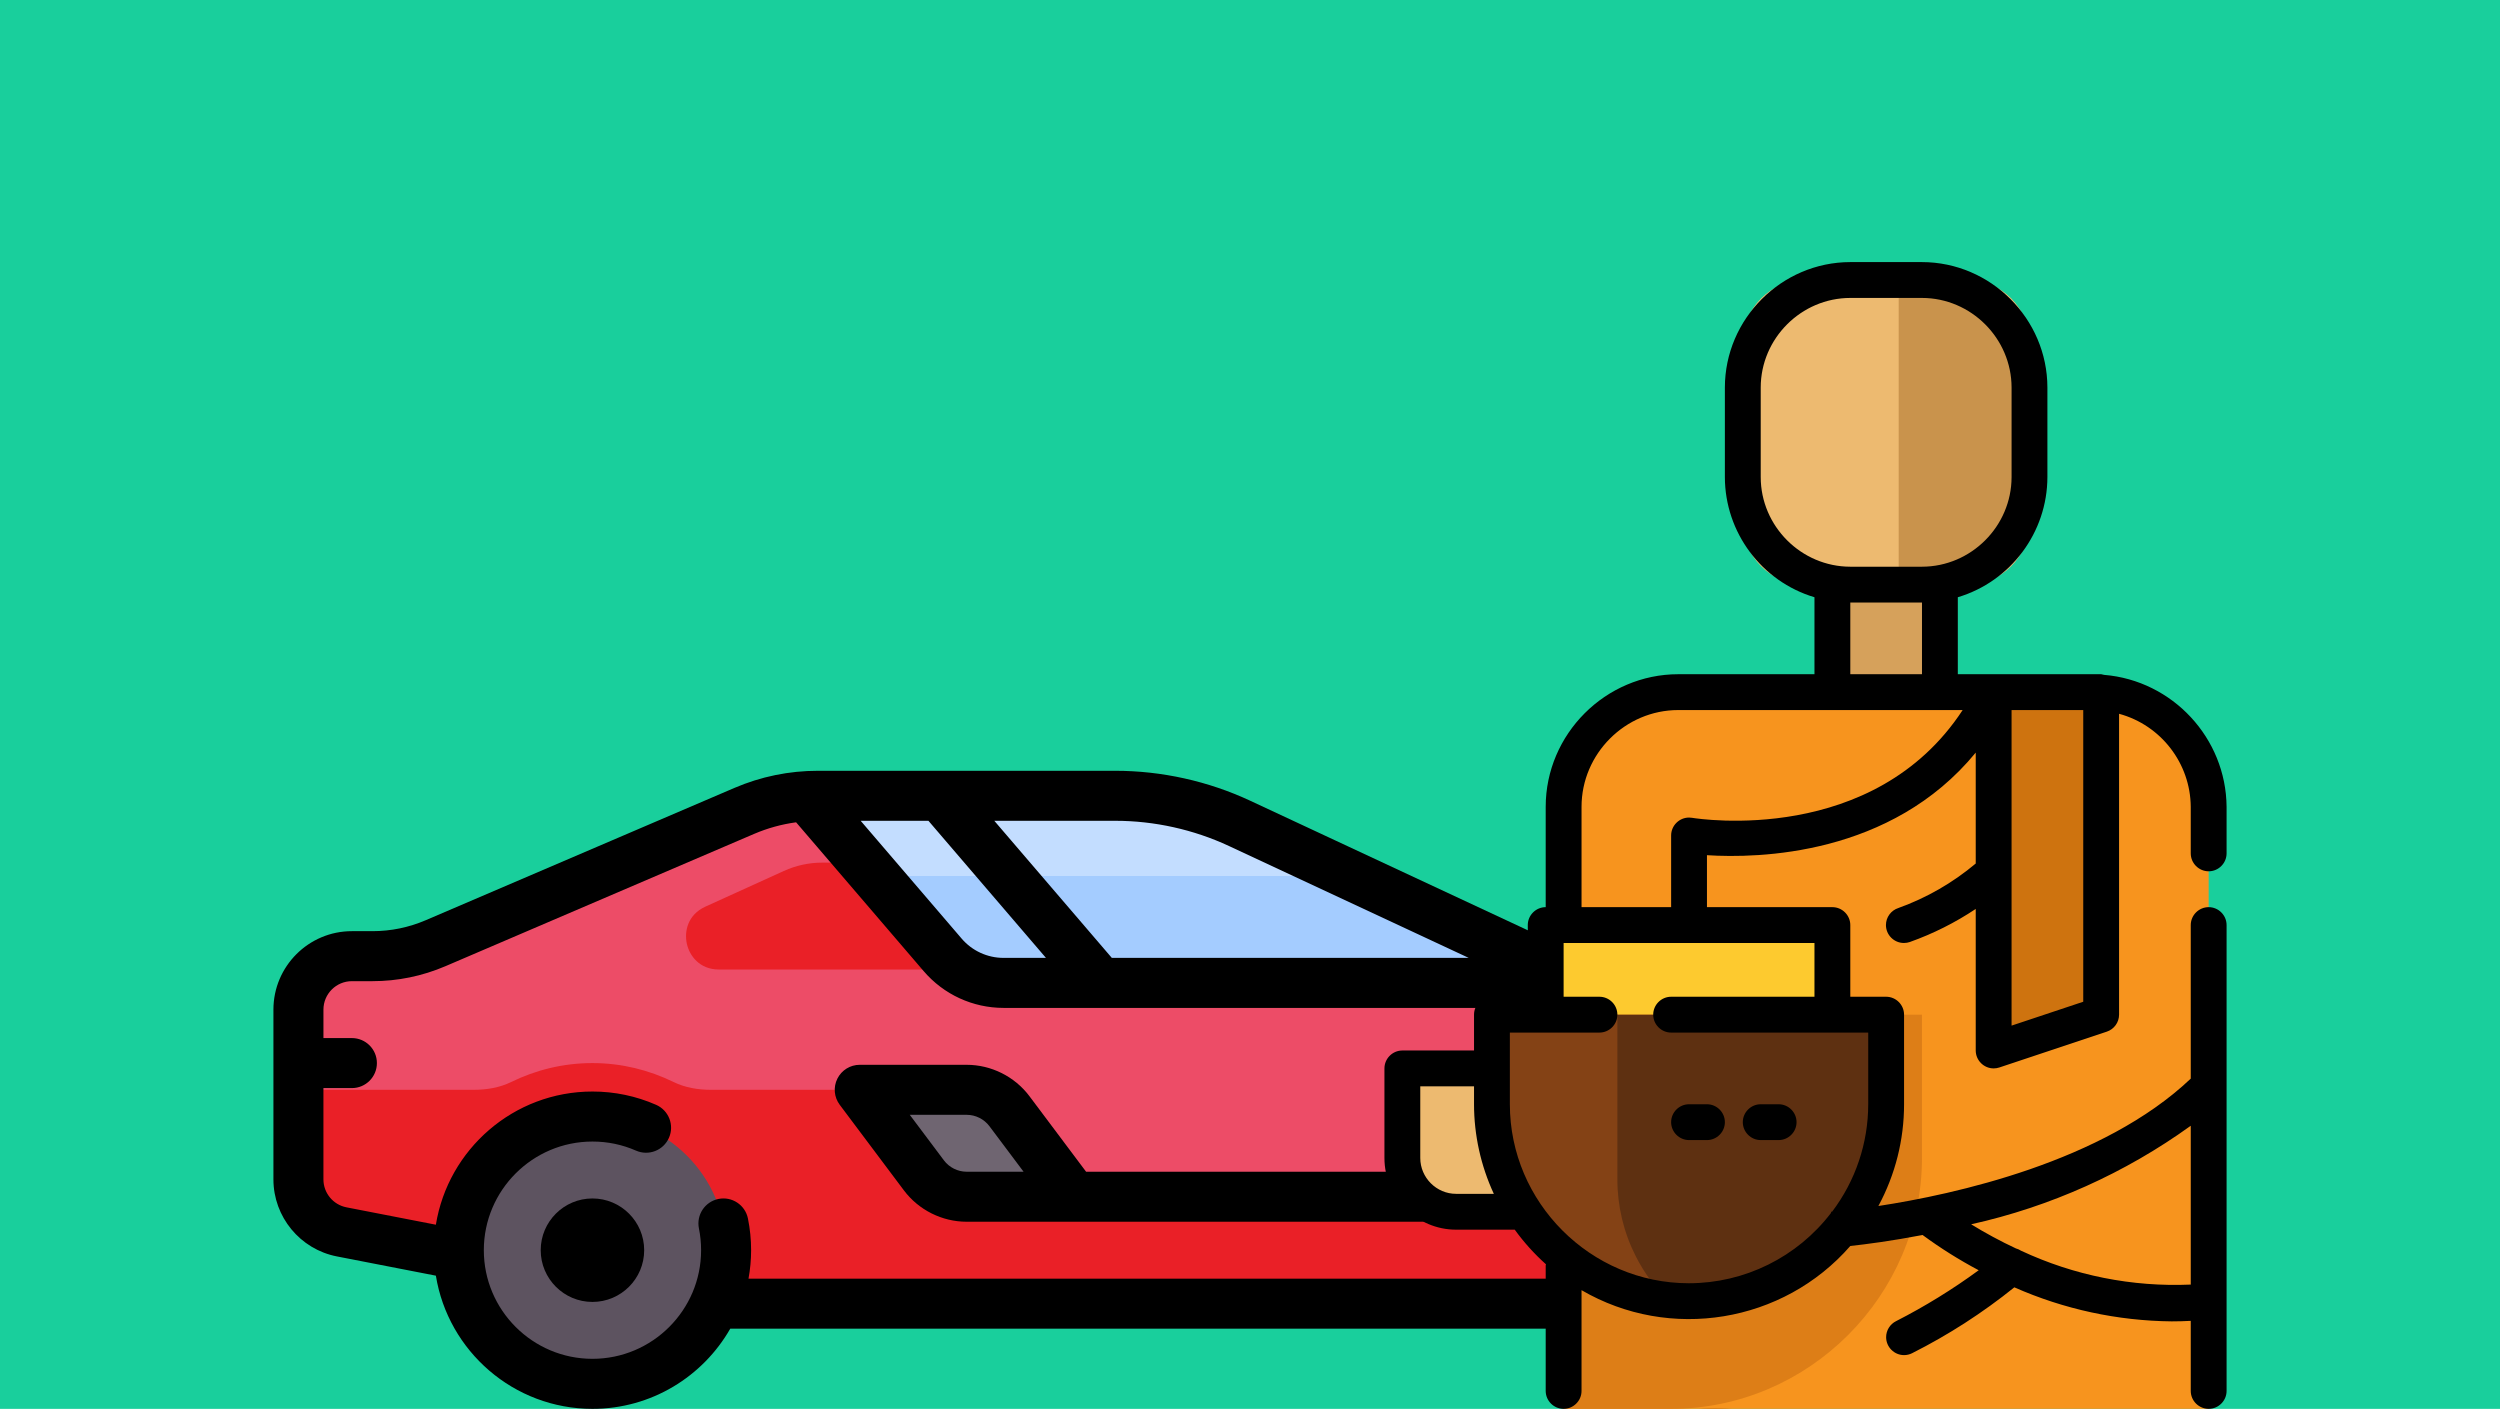 <?xml version="1.0" encoding="UTF-8" standalone="no"?><!DOCTYPE svg PUBLIC "-//W3C//DTD SVG 1.1//EN" "http://www.w3.org/Graphics/SVG/1.1/DTD/svg11.dtd"><svg width="100%" height="100%" viewBox="0 0 960 541" version="1.1" xmlns="http://www.w3.org/2000/svg" xmlns:xlink="http://www.w3.org/1999/xlink" xml:space="preserve" xmlns:serif="http://www.serif.com/" style="fill-rule:evenodd;clip-rule:evenodd;stroke-linejoin:round;stroke-miterlimit:1.414;"><rect x="0" y="0" width="960" height="541" style="fill:#19cf9c;"/><g><path d="M737.793,406.843c-17.321,-12.139 -53.674,-29.41 -120.252,-29.41l-10.264,0l-131.261,-61.257c-14.95,-6.977 -31.251,-10.593 -47.746,-10.593l-114.17,0c-9.729,0 -19.357,1.975 -28.305,5.807l-118.527,50.797c-7.662,3.287 -15.915,4.977 -24.258,4.977l-7.888,0c-11.334,0 -20.527,9.193 -20.527,20.532l0,64.978c0,9.924 7.097,18.427 16.856,20.202l96.053,17.461l0,10.264l502.946,0c11.334,0 20.528,-9.188 20.528,-20.527l0,-47.942c0,-10.094 -4.917,-19.497 -13.185,-25.289Z" style="fill:#ed4c67;fill-rule:nonzero;"/><path d="M300.975,334.458l-30.11,13.694c-6.858,3.117 -8.123,9.584 -7.128,14.185c0.99,4.597 4.832,9.959 12.349,9.959l118.107,0l0,-41.054l-78.353,0c-5.162,0 -10.163,1.08 -14.865,3.216Z" style="fill:#ea2027;fill-rule:nonzero;"/><path d="M741.304,459.546c-8.043,0 -15.025,-4.851 -18.676,-12.024c-11.864,-23.318 -36.068,-39.299 -64.028,-39.299c-27.959,0 -52.168,15.981 -64.032,39.299c-3.651,7.173 -10.629,12.024 -18.677,12.024l-204.691,0l0,-41.059l-98.21,0c-4.931,0 -9.903,-0.825 -14.335,-2.991c-9.423,-4.607 -19.957,-7.273 -31.156,-7.273c-11.214,0 -21.767,2.651 -31.196,7.268c-4.436,2.171 -9.418,2.996 -14.365,2.996l-67.343,0l0,34.187c0,1.205 0.11,2.386 0.315,3.531c0.195,1.141 0.5,2.246 0.88,3.316c0,0.005 0,0.015 0.005,0.025c2.406,6.763 8.258,11.98 15.656,13.33l96.048,17.461l20.533,10.264l482.418,0c11.334,0 20.528,-9.188 20.528,-20.527l0,-20.528l-9.674,0Z" style="fill:#ea2027;fill-rule:nonzero;"/><path d="M371.2,418.487l-41.055,0l24.634,32.847c3.876,5.171 9.963,8.212 16.421,8.212l41.059,0l-24.634,-32.846c-3.881,-5.172 -9.963,-8.213 -16.425,-8.213Z" style="fill:#6f6571;fill-rule:nonzero;"/><path d="M709.923,480.074c0,28.345 -22.978,51.323 -51.323,51.323c-28.345,0 -51.323,-22.978 -51.323,-51.323c0,-28.345 22.978,-51.323 51.323,-51.323c28.345,0 51.323,22.978 51.323,51.323Z" style="fill:#5d5360;fill-rule:nonzero;"/><path d="M278.822,480.074c0,28.345 -22.978,51.323 -51.323,51.323c-28.345,0 -51.318,-22.978 -51.318,-51.323c0,-28.345 22.973,-51.323 51.318,-51.323c28.345,0 51.323,22.978 51.323,51.323Z" style="fill:#5d5360;fill-rule:nonzero;"/><path d="M361.981,366.679c5.852,6.822 14.39,10.754 23.384,10.754l221.912,0l-131.266,-61.257c-11.029,-5.152 -22.798,-8.438 -34.832,-9.823l-130.901,0l51.703,60.326Z" style="fill:#a4ccff;fill-rule:nonzero;"/><path d="M476.011,316.176c-11.029,-5.152 -22.798,-8.438 -34.832,-9.823l-130.901,0l25.729,30.02l183.29,0l-43.286,-20.197Z" style="fill:#c3ddff;fill-rule:nonzero;"/><path d="M743.35,399.01c-36.743,-25.774 -88.696,-31.181 -125.809,-31.181l-8.133,0l-129.335,-60.356c-16.111,-7.522 -34.027,-11.494 -51.803,-11.494l-114.17,0c-11.094,0 -21.888,2.216 -32.087,6.582l-118.526,50.798c-6.507,2.791 -13.395,4.207 -20.477,4.207l-7.888,0c-16.611,-0.005 -30.131,13.514 -30.131,30.13l0,65.193c0,14.39 10.254,26.83 24.379,29.575l38.003,7.393c4.697,28.96 29.866,51.143 60.126,51.143c22.638,0 42.415,-12.419 52.919,-30.796l325.264,0c10.503,18.377 30.28,30.796 52.918,30.796c22.633,0 42.415,-12.419 52.919,-30.796l18.931,0c16.611,0 30.131,-13.515 30.131,-30.13l0,-47.942c0,-13.17 -6.442,-25.554 -17.231,-33.122Zm-271.4,-74.131l92.042,42.95l-137.053,0l-45.126,-52.643l46.452,0c14.995,0 30.1,3.351 43.685,9.693Zm-115.43,-9.693l45.125,52.643l-16.28,0c-6.193,0 -12.06,-2.696 -16.091,-7.402l-38.779,-45.241l26.025,0Zm-69.095,175.811c0.646,-3.546 1.001,-7.192 1.001,-10.923c0,-4.092 -0.41,-8.188 -1.221,-12.175c-1.055,-5.196 -6.122,-8.553 -11.319,-7.502c-5.202,1.055 -8.558,6.127 -7.502,11.324c0.555,2.726 0.835,5.537 0.835,8.353c0,23.003 -18.717,41.714 -41.72,41.714c-23.003,0 -41.714,-18.711 -41.714,-41.714c0,-23.003 18.711,-41.72 41.714,-41.72c5.827,0 11.454,1.175 16.736,3.491c4.852,2.126 10.519,-0.085 12.65,-4.941c2.13,-4.857 -0.08,-10.519 -4.937,-12.65c-7.728,-3.386 -15.956,-5.107 -24.449,-5.107c-30.26,0 -55.429,22.183 -60.126,51.143l-34.337,-6.677c-5.122,-0.995 -8.843,-5.507 -8.843,-10.724l0,-35.062l10.929,0c5.302,0 9.603,-4.302 9.603,-9.604c0,-5.301 -4.301,-9.603 -9.603,-9.603l-10.924,0l0,-10.924c0,-6.027 4.902,-10.924 10.924,-10.924l7.888,0c9.698,0 19.131,-1.94 28.045,-5.757l118.521,-50.797c5.197,-2.226 10.594,-3.702 16.121,-4.452l48.997,57.16c7.683,8.968 18.861,14.11 30.671,14.11l232.176,0c25.664,0 71.455,3.006 105.382,21.848l-2.736,0c-5.307,0 -9.603,4.301 -9.603,9.603c0,5.307 4.296,9.603 9.603,9.603l20.792,0c0.255,1.321 0.395,2.671 0.395,4.042l0,17.811l-29.855,0c-10.504,-18.376 -30.281,-30.791 -52.919,-30.791c-22.638,0 -42.415,12.415 -52.918,30.791l-18.927,0c-5.307,0 -9.603,4.297 -9.603,9.603c0,5.302 4.296,9.604 9.603,9.604l11.919,0c-0.645,3.546 -1,7.192 -1,10.924c0,3.731 0.355,7.377 1,10.923l-311.249,0Zm371.175,30.791c-23.003,0 -41.719,-18.711 -41.719,-41.714c0,-23.003 18.716,-41.72 41.719,-41.72c23.003,0 41.72,18.717 41.72,41.72c0,23.003 -18.717,41.714 -41.72,41.714Zm71.85,-30.791l-11.924,0c0.646,-3.546 1.001,-7.192 1.001,-10.923c0,-3.732 -0.355,-7.378 -1.001,-10.924l22.848,0l0,10.924c0,6.022 -4.901,10.923 -10.924,10.923Z" style="fill-rule:nonzero;"/><path d="M545.696,449.943l-128.635,0l-21.753,-29.005c-5.662,-7.548 -14.675,-12.054 -24.108,-12.054l-41.055,0c-3.641,0 -6.962,2.055 -8.588,5.312c-1.63,3.251 -1.28,7.147 0.906,10.053l24.633,32.847c5.657,7.547 14.67,12.054 24.104,12.054l174.496,0c5.302,0 9.603,-4.302 9.603,-9.604c0,-5.306 -4.301,-9.603 -9.603,-9.603Zm-174.496,0c-3.422,0 -6.688,-1.635 -8.738,-4.371l-13.11,-17.482l21.848,0c3.421,0 6.687,1.636 8.743,4.372l13.109,17.481l-21.852,0Z" style="fill-rule:nonzero;"/><path d="M227.499,460.207c-10.954,0 -19.867,8.913 -19.867,19.867c0,10.953 8.913,19.867 19.867,19.867c10.959,0 19.867,-8.914 19.867,-19.867c0,-10.954 -8.908,-19.867 -19.867,-19.867Z" style="fill-rule:nonzero;"/><path d="M658.6,460.207c-10.954,0 -19.867,8.913 -19.867,19.867c0,10.953 8.913,19.867 19.867,19.867c10.954,0 19.867,-8.914 19.867,-19.867c0,-10.954 -8.913,-19.867 -19.867,-19.867Z" style="fill-rule:nonzero;"/></g><g><rect x="703.637" y="224.495" width="41.283" height="41.283" style="fill:#d6a15b;fill-rule:nonzero;"/><path d="M779.323,131.526c0,-13.246 -10.754,-24 -24,-24l-62.089,0c-13.246,0 -24,10.754 -24,24l0,68.969c0,13.246 10.754,24 24,24l62.089,0c13.246,0 24,-10.754 24,-24l0,-68.969Z" style="fill:#edba70;"/><path d="M848.128,309.814l0,231.186l-247.699,0l0,-231.186c0,-0.016 0,-0.032 0,-0.048c0,-24.131 19.856,-43.987 43.987,-43.987c0.016,0 0.032,0 0.048,0l158.941,0c24.296,-0.055 44.401,19.741 44.723,44.035Z" style="fill:#f7941e;fill-rule:nonzero;"/><path d="M738.04,389.628l0,54.976c0,0.007 0,0.013 0,0.02c0,52.87 -43.506,96.376 -96.376,96.376c-0.007,0 -0.014,0 -0.021,0l-41.214,0l0,-151.372l137.611,0Z" style="fill:#dd7e17;fill-rule:nonzero;"/><path d="M572.907,410.27l-34.403,0l0,34.403c0,11.323 9.318,20.641 20.642,20.641l27.522,0" style="fill:#edba70;fill-rule:nonzero;"/><rect x="593.548" y="355.226" width="110.089" height="34.403" style="fill:#fdca2f;fill-rule:nonzero;"/><path d="M724.278,389.628l0,34.403c0,0.014 0,0.027 0,0.041c0,41.498 -34.147,75.645 -75.644,75.645c-0.014,0 -0.028,0 -0.041,0c-2.737,0.013 -5.472,-0.148 -8.188,-0.482c-38.234,-4.088 -67.552,-36.753 -67.498,-75.204l0,-34.403l151.371,0Z" style="fill:#5e3011;fill-rule:nonzero;"/><path d="M765.562,265.779l0,137.61l41.283,-13.761l0,-123.849l-41.283,0Z" style="fill:#ce730f;fill-rule:nonzero;"/><path d="M779.323,148.81l0,34.402c0,22.647 -18.636,41.283 -41.283,41.283l-8.945,0l0,-116.969l8.945,0c22.647,0 41.283,18.636 41.283,41.284Z" style="fill:#c9934c;fill-rule:nonzero;"/><path d="M640.405,499.235c-38.234,-4.088 -67.552,-36.753 -67.498,-75.204l0,-34.403l48.163,0l0,63.095c-0.03,10.329 2.4,20.519 7.087,29.724c3.144,6.223 7.281,11.894 12.248,16.788Z" style="fill:#844215;fill-rule:nonzero;"/><path d="M644.464,258.898c-27.931,0 -50.916,22.984 -50.916,50.916l0,38.531c-3.774,0 -6.88,3.106 -6.88,6.881l0,27.522l-13.761,0c-3.775,0 -6.881,3.106 -6.881,6.88l0,13.761l-27.522,0c-3.775,0 -6.881,3.106 -6.881,6.881l0,34.403c0,15.098 12.424,27.522 27.523,27.522l22.52,0c3.502,4.849 7.519,9.306 11.979,13.293c0,0.165 -0.097,0.303 -0.097,0.468l0,48.163c0,3.775 3.106,6.881 6.881,6.881c3.774,0 6.88,-3.106 6.88,-6.881l0,-38.696c33.886,19.755 77.43,12.596 103.208,-16.967c6.007,-0.654 15.791,-1.92 27.75,-4.218c6.842,5.033 14.045,9.556 21.549,13.534c-10.041,7.355 -20.655,13.894 -31.74,19.555c-2.327,1.164 -3.802,3.552 -3.802,6.154c0,3.776 3.106,6.882 6.882,6.882c1.068,0 2.123,-0.249 3.079,-0.727c13.943,-7.026 27.106,-15.507 39.267,-25.3c19.052,8.415 39.619,12.863 60.445,13.073c2.404,0 4.837,-0.066 7.301,-0.199l0,26.909c0,3.775 3.106,6.881 6.88,6.881c3.775,0 6.881,-3.106 6.881,-6.881l0,-178.893c0,-3.775 -3.106,-6.881 -6.881,-6.881c-3.774,0 -6.88,3.106 -6.88,6.881l0,58.966c-33.715,32.008 -90.879,44.476 -119.949,48.913c6.484,-12.001 9.873,-25.433 9.86,-39.074l0,-34.403c0,-3.774 -3.106,-6.88 -6.881,-6.88l-13.761,0l0,-27.522c0,-3.775 -3.106,-6.881 -6.88,-6.881l-48.164,0l0,-19.954c19.61,1.26 70.698,0.248 103.208,-39.391l0,42.591c-8.812,7.407 -18.87,13.192 -29.703,17.084c-2.838,0.912 -4.776,3.57 -4.776,6.551c0,3.775 3.106,6.881 6.881,6.881c0.025,0 0.051,-0.001 0.076,-0.001c0.739,-0.003 1.473,-0.124 2.174,-0.358c8.94,-3.18 17.454,-7.451 25.348,-12.715l0,54.356c0,0.001 0,0.001 0,0.002c0,3.775 3.106,6.88 6.881,6.88c0.739,0 1.473,-0.119 2.174,-0.352l41.283,-13.761c2.804,-0.934 4.707,-3.575 4.706,-6.53l0,-115.531c16.101,4.368 27.403,19.035 27.523,35.717l0,17.889c0,3.775 3.106,6.881 6.88,6.881c3.775,0 6.881,-3.106 6.881,-6.881l0,-17.889c-0.203,-26.377 -20.747,-48.504 -47.036,-50.661c-0.368,-0.119 -0.745,-0.204 -1.128,-0.255l-55.044,0l0,-29.552c20.332,-6.085 34.37,-24.91 34.402,-46.134l0,-34.402c-0.03,-26.411 -21.753,-48.134 -48.163,-48.164l-27.523,0c-26.41,0.03 -48.133,21.753 -48.163,48.164l0,34.402c0.032,21.224 14.069,40.049 34.402,46.134l0,29.552l-52.292,0Zm196.784,234.379c-22.457,0.98 -44.821,-3.485 -65.18,-13.011c-0.598,-0.392 -1.256,-0.685 -1.947,-0.867c-5.905,-2.76 -11.648,-5.855 -17.201,-9.269c30.385,-6.76 59.078,-19.637 84.328,-37.842l0,60.989Zm-282.102,-34.843c-7.549,0 -13.761,-6.212 -13.761,-13.761l0,-27.523l20.641,0l0,6.881c0.01,11.883 2.605,23.622 7.603,34.403l-14.483,0Zm137.61,-75.686l-55.044,0c-3.775,0 -6.881,3.106 -6.881,6.88c0,3.775 3.106,6.881 6.881,6.881l75.686,0l0,27.522c-0.003,14.904 -4.881,29.406 -13.885,41.283l-0.372,0l0,0.42c-12.99,17.022 -33.218,27.031 -54.631,27.031c-37.7,0 -68.723,-31.023 -68.723,-68.723c0,-0.004 0,-0.007 0,-0.011l0,-27.522l34.403,0c3.774,0 6.88,-3.106 6.88,-6.881c0,-3.774 -3.106,-6.88 -6.88,-6.88l-13.761,0l0,-20.642l96.327,0l0,20.642Zm-47.042,-68.716c-0.371,-0.061 -0.746,-0.092 -1.121,-0.092c-3.775,0 -6.881,3.106 -6.881,6.88c0,0.001 0,0.002 0,0.003l0,27.522l-34.403,0l0,-38.531c0,-20.383 16.773,-37.155 37.155,-37.155l109.194,0c-34.127,52.086 -100.937,41.861 -103.944,41.373Zm150.25,-41.373l0,112.008l-27.522,9.172l0,-121.18l27.522,0Zm-123.849,-89.447l0,-34.402c0.022,-18.865 15.538,-34.381 34.402,-34.403l27.523,0c18.864,0.022 34.38,15.538 34.402,34.403l0,34.402c-0.022,18.864 -15.538,34.38 -34.402,34.403l-27.523,0c-18.864,-0.023 -34.38,-15.539 -34.402,-34.403Zm34.402,48.164l27.523,0l0,27.522l-27.523,0l0,-27.522Z" style="fill-rule:nonzero;"/><path d="M648.593,437.792l6.88,0c3.775,0 6.881,-3.106 6.881,-6.881c0,-3.774 -3.106,-6.88 -6.881,-6.88l-6.88,0c-3.775,0 -6.881,3.106 -6.881,6.88c0,3.775 3.106,6.881 6.881,6.881Z" style="fill-rule:nonzero;"/><path d="M676.115,437.792l6.88,0c3.775,0 6.881,-3.106 6.881,-6.881c0,-3.774 -3.106,-6.88 -6.881,-6.88l-6.88,0c-3.775,0 -6.881,3.106 -6.881,6.88c0,3.775 3.106,6.881 6.881,6.881Z" style="fill-rule:nonzero;"/></g></svg>